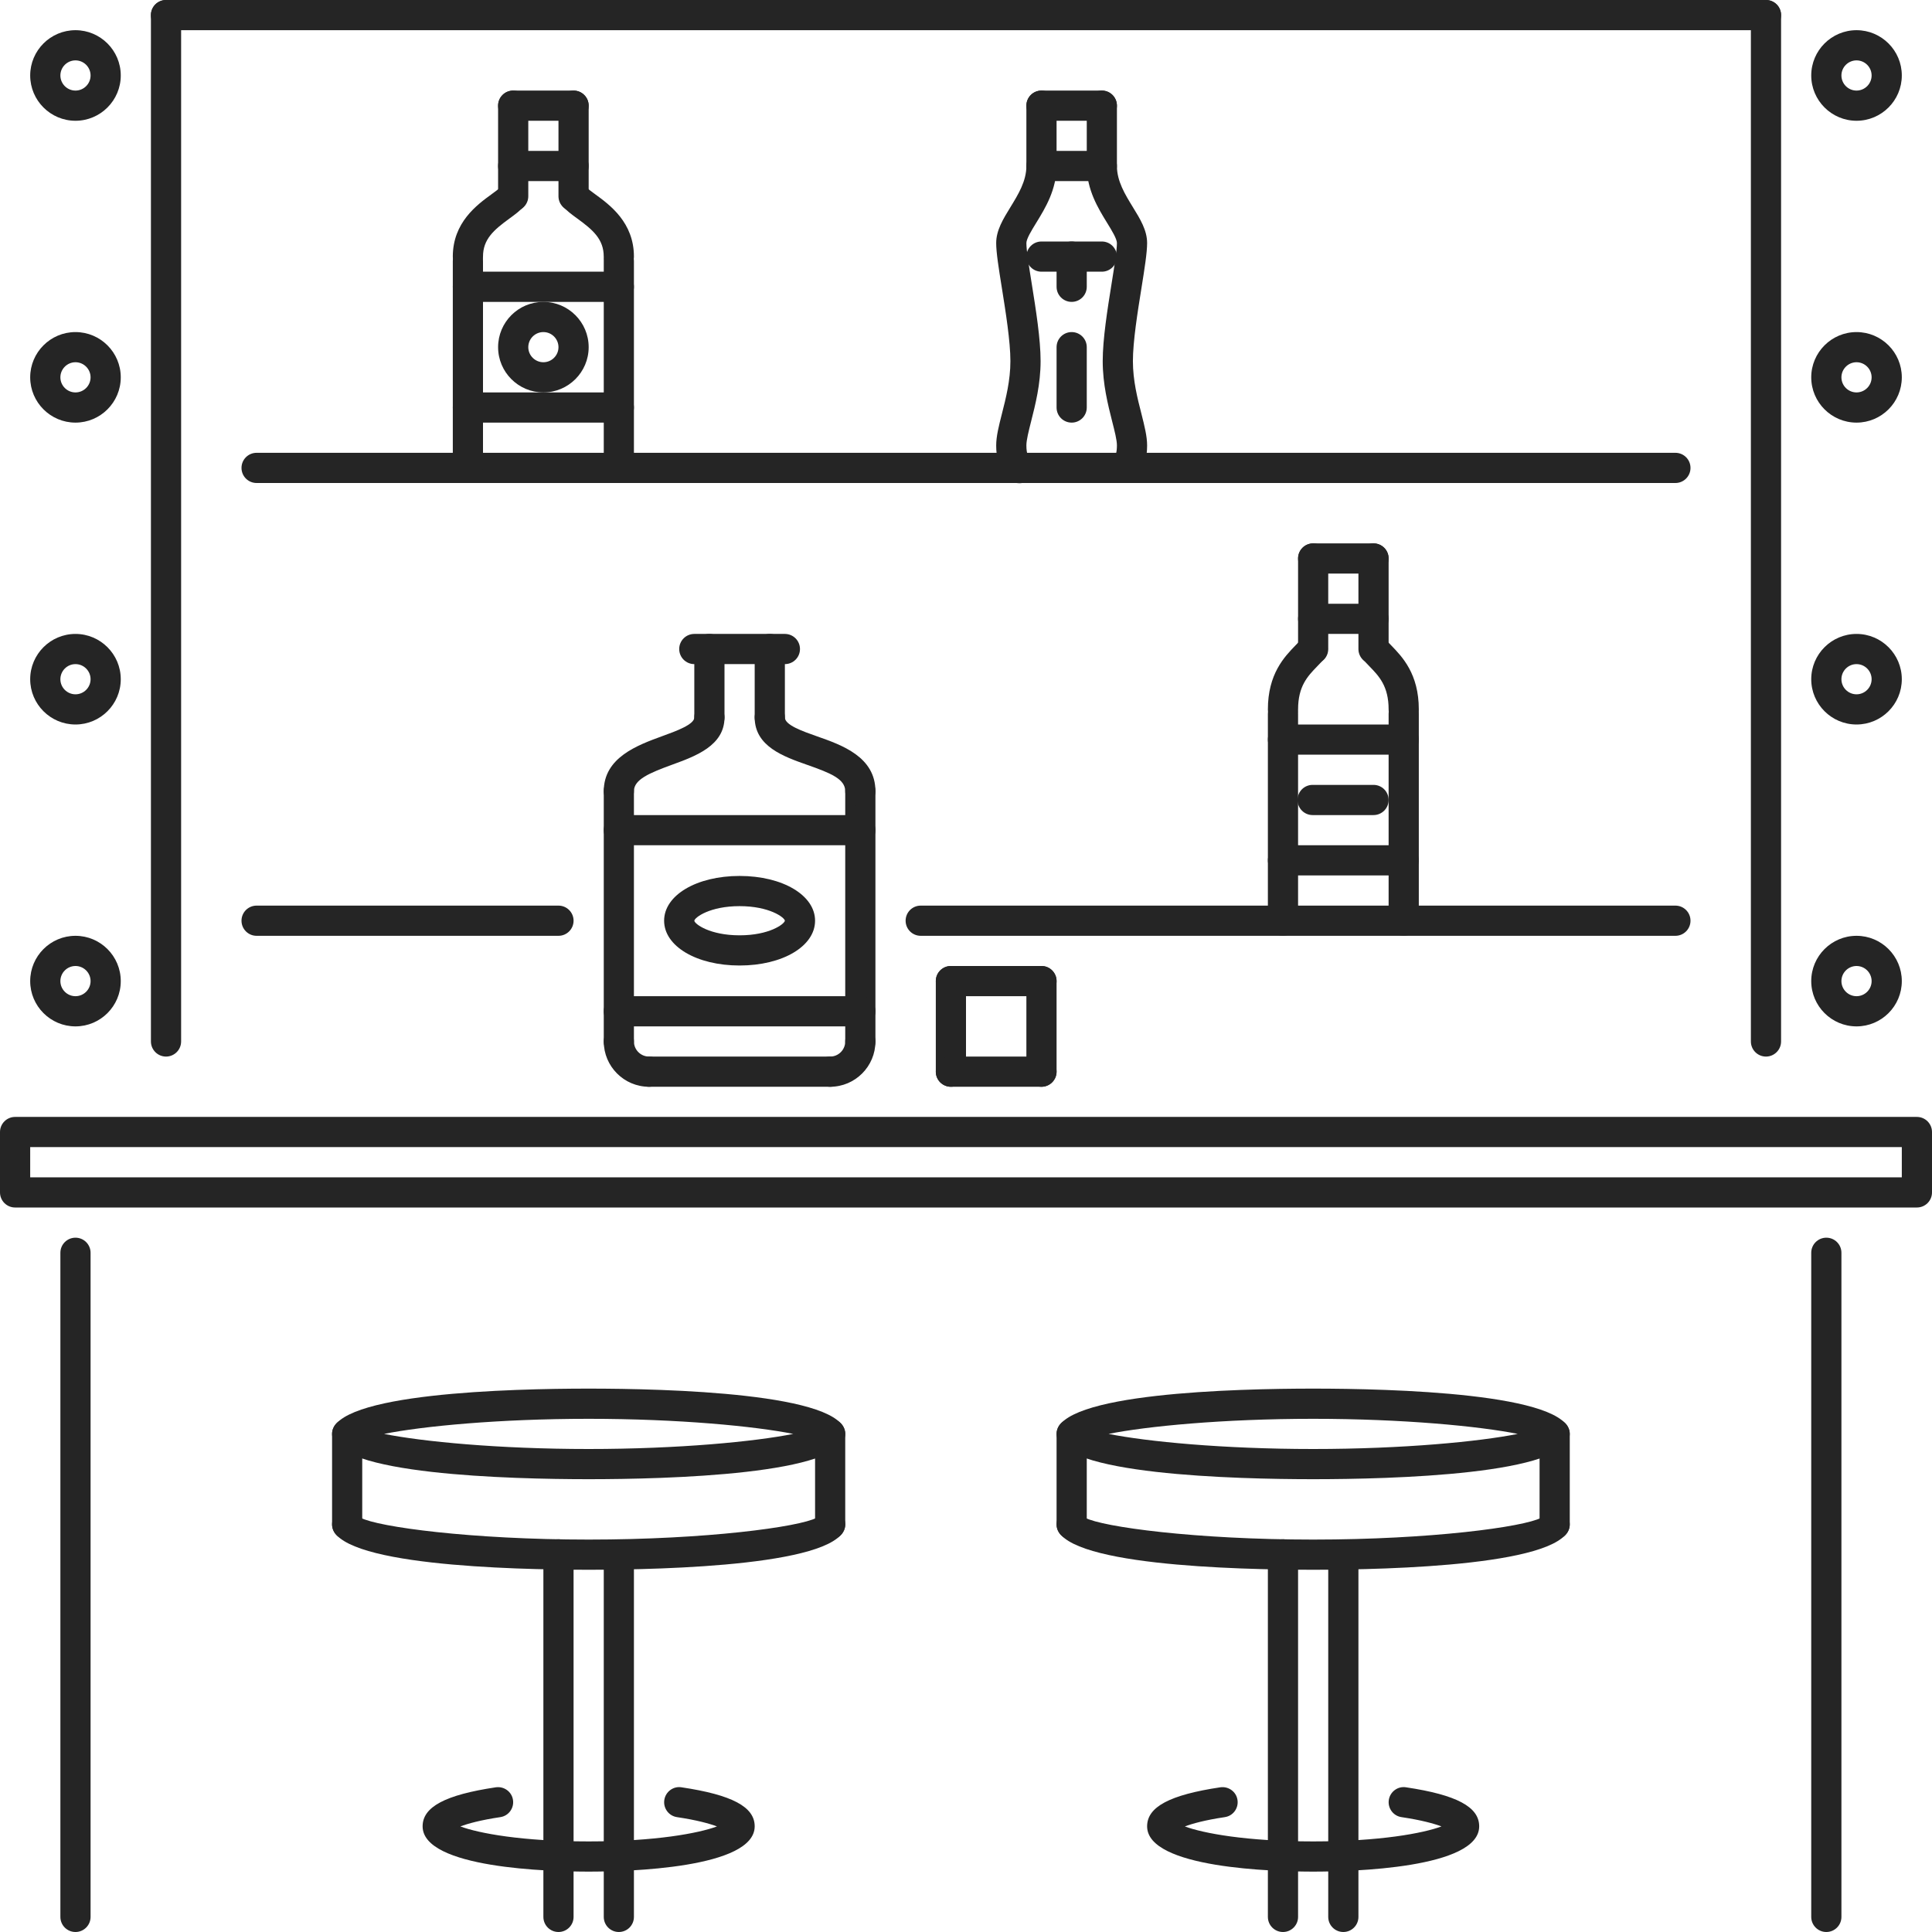 <svg width="59" height="59" viewBox="0 0 59 59" fill="none" xmlns="http://www.w3.org/2000/svg">
<g clip-path="url(#clip0)">
<path d="M18.898 23.701C18.644 23.701 18.438 23.908 18.438 24.162V31.805C18.438 32.059 18.644 32.266 18.898 32.266C19.153 32.266 19.359 32.059 19.359 31.805V24.162C19.359 23.908 19.153 23.701 18.898 23.701Z" fill="#252525"/>
<path d="M26.273 23.701C26.019 23.701 25.812 23.908 25.812 24.162V31.805C25.812 32.059 26.019 32.266 26.273 32.266C26.528 32.266 26.734 32.059 26.734 31.805V24.162C26.734 23.908 26.528 23.701 26.273 23.701Z" fill="#252525"/>
<path d="M21.664 19.359C21.409 19.359 21.203 19.566 21.203 19.82V21.909C21.203 22.164 21.409 22.37 21.664 22.37C21.919 22.37 22.125 22.164 22.125 21.909V19.82C22.125 19.566 21.919 19.359 21.664 19.359Z" fill="#252525"/>
<path d="M23.508 19.359C23.253 19.359 23.047 19.566 23.047 19.82V21.909C23.047 22.164 23.253 22.37 23.508 22.37C23.763 22.37 23.969 22.164 23.969 21.909V19.82C23.969 19.566 23.763 19.359 23.508 19.359Z" fill="#252525"/>
<path d="M21.664 21.448C21.409 21.448 21.203 21.654 21.203 21.909C21.203 22.124 20.657 22.324 20.217 22.483C19.466 22.758 18.438 23.133 18.438 24.162C18.438 24.417 18.644 24.623 18.898 24.623C19.153 24.623 19.359 24.417 19.359 24.162C19.359 23.805 19.824 23.609 20.533 23.35C21.243 23.091 22.125 22.77 22.125 21.909C22.125 21.654 21.919 21.448 21.664 21.448Z" fill="#252525"/>
<path d="M24.955 22.488C24.493 22.325 23.969 22.141 23.969 21.909C23.969 21.654 23.763 21.448 23.508 21.448C23.253 21.448 23.047 21.654 23.047 21.909C23.047 22.795 23.936 23.106 24.649 23.357C25.373 23.611 25.812 23.792 25.812 24.162C25.812 24.417 26.019 24.623 26.273 24.623C26.528 24.623 26.734 24.417 26.734 24.162C26.734 23.112 25.705 22.751 24.955 22.488Z" fill="#252525"/>
<path d="M25.352 32.266H19.82C19.566 32.266 19.359 32.472 19.359 32.727C19.359 32.981 19.566 33.188 19.82 33.188H25.352C25.606 33.188 25.812 32.981 25.812 32.727C25.812 32.472 25.606 32.266 25.352 32.266Z" fill="#252525"/>
<path d="M26.273 24.891H18.898C18.644 24.891 18.438 25.097 18.438 25.352C18.438 25.606 18.644 25.812 18.898 25.812H26.273C26.528 25.812 26.734 25.606 26.734 25.352C26.734 25.097 26.528 24.891 26.273 24.891Z" fill="#252525"/>
<path d="M26.273 30.422H18.898C18.644 30.422 18.438 30.628 18.438 30.883C18.438 31.138 18.644 31.344 18.898 31.344H26.273C26.528 31.344 26.734 31.138 26.734 30.883C26.734 30.628 26.528 30.422 26.273 30.422Z" fill="#252525"/>
<path d="M22.586 26.75C21.272 26.75 20.281 27.338 20.281 28.117C20.281 28.897 21.273 29.485 22.586 29.485C23.899 29.485 24.891 28.897 24.891 28.117C24.891 27.338 23.899 26.75 22.586 26.75ZM22.586 28.563C21.68 28.563 21.218 28.221 21.203 28.118C21.218 28.014 21.68 27.672 22.586 27.672C23.492 27.672 23.953 28.014 23.969 28.116C23.953 28.221 23.492 28.563 22.586 28.563Z" fill="#252525"/>
<path d="M19.82 32.266C19.567 32.266 19.359 32.059 19.359 31.805C19.359 31.55 19.153 31.344 18.898 31.344C18.644 31.344 18.438 31.55 18.438 31.805C18.438 32.567 19.058 33.188 19.82 33.188C20.075 33.188 20.281 32.981 20.281 32.727C20.281 32.472 20.075 32.266 19.82 32.266Z" fill="#252525"/>
<path d="M26.273 31.344C26.019 31.344 25.812 31.55 25.812 31.805C25.812 32.059 25.605 32.266 25.352 32.266C25.097 32.266 24.891 32.472 24.891 32.727C24.891 32.981 25.097 33.188 25.352 33.188C26.114 33.188 26.734 32.567 26.734 31.805C26.734 31.55 26.528 31.344 26.273 31.344Z" fill="#252525"/>
<path d="M23.969 19.359H21.203C20.948 19.359 20.742 19.566 20.742 19.82C20.742 20.075 20.948 20.281 21.203 20.281H23.969C24.224 20.281 24.43 20.075 24.43 19.82C24.43 19.566 24.224 19.359 23.969 19.359Z" fill="#252525"/>
<path d="M58.539 34.109H0.461C0.206 34.109 0 34.316 0 34.57V36.414C0 36.669 0.206 36.875 0.461 36.875H58.539C58.794 36.875 59 36.669 59 36.414V34.57C59 34.316 58.794 34.109 58.539 34.109ZM58.078 35.953H0.922V35.031H58.078V35.953Z" fill="#252525"/>
<path d="M2.305 37.797C2.05 37.797 1.844 38.003 1.844 38.258V58.539C1.844 58.794 2.05 59 2.305 59C2.559 59 2.766 58.794 2.766 58.539V38.258C2.766 38.003 2.559 37.797 2.305 37.797Z" fill="#252525"/>
<path d="M55.773 37.797C55.519 37.797 55.312 38.003 55.312 38.258V58.539C55.312 58.794 55.519 59 55.773 59C56.028 59 56.234 58.794 56.234 58.539V38.258C56.234 38.003 56.028 37.797 55.773 37.797Z" fill="#252525"/>
<path d="M17.055 47.007C16.8 47.007 16.594 47.213 16.594 47.468V58.539C16.594 58.794 16.8 59 17.055 59C17.309 59 17.516 58.794 17.516 58.539V47.468C17.516 47.213 17.309 47.007 17.055 47.007Z" fill="#252525"/>
<path d="M18.898 47.016C18.644 47.016 18.438 47.222 18.438 47.477V58.539C18.438 58.794 18.644 59 18.898 59C19.153 59 19.359 58.794 19.359 58.539V47.477C19.359 47.222 19.153 47.016 18.898 47.016Z" fill="#252525"/>
<path d="M20.811 54.581C20.562 54.541 20.325 54.715 20.287 54.968C20.249 55.22 20.423 55.455 20.674 55.492C21.28 55.582 21.666 55.69 21.895 55.776C21.337 55.984 20.012 56.234 17.977 56.234C15.941 56.234 14.616 55.984 14.059 55.776C14.287 55.69 14.674 55.582 15.279 55.492C15.53 55.455 15.704 55.22 15.666 54.968C15.629 54.715 15.392 54.546 15.143 54.581C13.596 54.812 12.906 55.179 12.906 55.773C12.906 57.056 16.787 57.156 17.977 57.156C19.166 57.156 23.047 57.056 23.047 55.773C23.047 55.179 22.358 54.812 20.811 54.581Z" fill="#252525"/>
<path d="M17.977 42.406C15.62 42.406 10.141 42.541 10.141 43.789C10.141 45.037 15.621 45.172 17.977 45.172C20.333 45.172 25.813 45.037 25.813 43.789C25.813 42.541 20.333 42.406 17.977 42.406ZM17.977 44.25C15.215 44.25 12.893 44.022 11.729 43.789C12.893 43.556 15.215 43.328 17.977 43.328C20.738 43.328 23.06 43.556 24.224 43.789C23.06 44.022 20.738 44.25 17.977 44.25Z" fill="#252525"/>
<path d="M25.352 46.094C25.171 46.094 25.014 46.198 24.938 46.35C24.409 46.631 21.564 47.016 17.977 47.016C14.389 47.016 11.544 46.631 11.015 46.35C10.939 46.198 10.783 46.094 10.602 46.094C10.347 46.094 10.141 46.3 10.141 46.555C10.141 47.803 15.621 47.938 17.977 47.938C20.333 47.938 25.813 47.803 25.813 46.555C25.813 46.3 25.606 46.094 25.352 46.094Z" fill="#252525"/>
<path d="M10.602 43.328C10.347 43.328 10.141 43.534 10.141 43.789V46.555C10.141 46.809 10.347 47.016 10.602 47.016C10.856 47.016 11.062 46.809 11.062 46.555V43.789C11.062 43.534 10.856 43.328 10.602 43.328Z" fill="#252525"/>
<path d="M25.352 43.328C25.097 43.328 24.891 43.534 24.891 43.789V46.555C24.891 46.809 25.097 47.016 25.352 47.016C25.606 47.016 25.812 46.809 25.812 46.555V43.789C25.812 43.534 25.606 43.328 25.352 43.328Z" fill="#252525"/>
<path d="M39.18 47.007C38.925 47.007 38.719 47.213 38.719 47.468V58.539C38.719 58.794 38.925 59 39.18 59C39.434 59 39.641 58.794 39.641 58.539V47.468C39.641 47.213 39.434 47.007 39.18 47.007Z" fill="#252525"/>
<path d="M41.023 47.016C40.769 47.016 40.562 47.222 40.562 47.477V58.539C40.562 58.794 40.769 59 41.023 59C41.278 59 41.484 58.794 41.484 58.539V47.477C41.484 47.222 41.278 47.016 41.023 47.016Z" fill="#252525"/>
<path d="M42.936 54.581C42.687 54.541 42.45 54.715 42.412 54.968C42.374 55.22 42.548 55.455 42.799 55.492C43.405 55.582 43.791 55.69 44.02 55.776C43.462 55.984 42.137 56.234 40.102 56.234C38.066 56.234 36.741 55.984 36.184 55.776C36.412 55.69 36.798 55.582 37.404 55.492C37.656 55.455 37.829 55.22 37.791 54.968C37.754 54.715 37.517 54.546 37.267 54.581C35.721 54.812 35.031 55.179 35.031 55.773C35.031 57.056 38.912 57.156 40.102 57.156C41.291 57.156 45.172 57.056 45.172 55.773C45.172 55.179 44.482 54.812 42.936 54.581Z" fill="#252525"/>
<path d="M40.102 42.406C37.746 42.406 32.266 42.541 32.266 43.789C32.266 45.037 37.746 45.172 40.102 45.172C42.458 45.172 47.937 45.037 47.937 43.789C47.937 42.541 42.458 42.406 40.102 42.406ZM40.102 44.25C37.34 44.25 35.018 44.022 33.854 43.789C35.018 43.556 37.34 43.328 40.102 43.328C42.864 43.328 45.185 43.556 46.349 43.789C45.185 44.022 42.864 44.25 40.102 44.25Z" fill="#252525"/>
<path d="M47.477 46.094C47.296 46.094 47.139 46.198 47.063 46.35C46.534 46.631 43.689 47.016 40.102 47.016C36.514 47.016 33.669 46.631 33.14 46.35C33.064 46.198 32.907 46.094 32.727 46.094C32.472 46.094 32.266 46.3 32.266 46.555C32.266 47.803 37.746 47.938 40.102 47.938C42.458 47.938 47.937 47.803 47.937 46.555C47.937 46.3 47.731 46.094 47.477 46.094Z" fill="#252525"/>
<path d="M32.727 43.328C32.472 43.328 32.266 43.534 32.266 43.789V46.555C32.266 46.809 32.472 47.016 32.727 47.016C32.981 47.016 33.188 46.809 33.188 46.555V43.789C33.188 43.534 32.981 43.328 32.727 43.328Z" fill="#252525"/>
<path d="M47.477 43.328C47.222 43.328 47.016 43.534 47.016 43.789V46.555C47.016 46.809 47.222 47.016 47.477 47.016C47.731 47.016 47.938 46.809 47.938 46.555V43.789C47.938 43.534 47.731 43.328 47.477 43.328Z" fill="#252525"/>
<path d="M5.07 0C4.816 0 4.609 0.206 4.609 0.461V31.805C4.609 32.059 4.816 32.266 5.07 32.266C5.325 32.266 5.531 32.059 5.531 31.805V0.461C5.531 0.206 5.325 0 5.07 0Z" fill="#252525"/>
<path d="M53.93 0C53.675 0 53.469 0.206 53.469 0.461V31.805C53.469 32.059 53.675 32.266 53.93 32.266C54.184 32.266 54.391 32.059 54.391 31.805V0.461C54.391 0.206 54.184 0 53.93 0Z" fill="#252525"/>
<path d="M53.93 0H5.07C4.816 0 4.609 0.206 4.609 0.461C4.609 0.716 4.816 0.922 5.07 0.922H53.93C54.184 0.922 54.391 0.716 54.391 0.461C54.391 0.206 54.184 0 53.93 0Z" fill="#252525"/>
<path d="M17.055 27.656H7.836C7.581 27.656 7.375 27.862 7.375 28.117C7.375 28.372 7.581 28.578 7.836 28.578H17.055C17.309 28.578 17.516 28.372 17.516 28.117C17.516 27.862 17.309 27.656 17.055 27.656Z" fill="#252525"/>
<path d="M51.164 27.656H28.117C27.862 27.656 27.656 27.862 27.656 28.117C27.656 28.372 27.862 28.578 28.117 28.578H51.164C51.419 28.578 51.625 28.372 51.625 28.117C51.625 27.862 51.419 27.656 51.164 27.656Z" fill="#252525"/>
<path d="M51.164 13.828H7.836C7.581 13.828 7.375 14.034 7.375 14.289C7.375 14.544 7.581 14.75 7.836 14.75H51.164C51.419 14.75 51.625 14.544 51.625 14.289C51.625 14.034 51.419 13.828 51.164 13.828Z" fill="#252525"/>
<path d="M2.305 0.922C1.542 0.922 0.922 1.542 0.922 2.305C0.922 3.067 1.542 3.688 2.305 3.688C3.067 3.688 3.688 3.067 3.688 2.305C3.688 1.542 3.067 0.922 2.305 0.922ZM2.305 2.766C2.051 2.766 1.844 2.559 1.844 2.305C1.844 2.051 2.051 1.844 2.305 1.844C2.559 1.844 2.766 2.051 2.766 2.305C2.766 2.559 2.559 2.766 2.305 2.766Z" fill="#252525"/>
<path d="M2.305 10.141C1.542 10.141 0.922 10.761 0.922 11.523C0.922 12.286 1.542 12.906 2.305 12.906C3.067 12.906 3.688 12.286 3.688 11.523C3.688 10.761 3.067 10.141 2.305 10.141ZM2.305 11.984C2.051 11.984 1.844 11.777 1.844 11.523C1.844 11.27 2.051 11.062 2.305 11.062C2.559 11.062 2.766 11.27 2.766 11.523C2.766 11.777 2.559 11.984 2.305 11.984Z" fill="#252525"/>
<path d="M2.305 19.359C1.542 19.359 0.922 19.98 0.922 20.742C0.922 21.505 1.542 22.125 2.305 22.125C3.067 22.125 3.688 21.505 3.688 20.742C3.688 19.98 3.067 19.359 2.305 19.359ZM2.305 21.203C2.051 21.203 1.844 20.996 1.844 20.742C1.844 20.488 2.051 20.281 2.305 20.281C2.559 20.281 2.766 20.488 2.766 20.742C2.766 20.996 2.559 21.203 2.305 21.203Z" fill="#252525"/>
<path d="M2.305 28.578C1.542 28.578 0.922 29.198 0.922 29.961C0.922 30.724 1.542 31.344 2.305 31.344C3.067 31.344 3.688 30.724 3.688 29.961C3.688 29.198 3.067 28.578 2.305 28.578ZM2.305 30.422C2.051 30.422 1.844 30.215 1.844 29.961C1.844 29.707 2.051 29.5 2.305 29.5C2.559 29.5 2.766 29.707 2.766 29.961C2.766 30.215 2.559 30.422 2.305 30.422Z" fill="#252525"/>
<path d="M56.695 0.922C55.933 0.922 55.312 1.542 55.312 2.305C55.312 3.067 55.933 3.688 56.695 3.688C57.458 3.688 58.078 3.067 58.078 2.305C58.078 1.542 57.458 0.922 56.695 0.922ZM56.695 2.766C56.441 2.766 56.234 2.559 56.234 2.305C56.234 2.051 56.441 1.844 56.695 1.844C56.949 1.844 57.156 2.051 57.156 2.305C57.156 2.559 56.949 2.766 56.695 2.766Z" fill="#252525"/>
<path d="M56.695 10.141C55.933 10.141 55.312 10.761 55.312 11.523C55.312 12.286 55.933 12.906 56.695 12.906C57.458 12.906 58.078 12.286 58.078 11.523C58.078 10.761 57.458 10.141 56.695 10.141ZM56.695 11.984C56.441 11.984 56.234 11.777 56.234 11.523C56.234 11.27 56.441 11.062 56.695 11.062C56.949 11.062 57.156 11.27 57.156 11.523C57.156 11.777 56.949 11.984 56.695 11.984Z" fill="#252525"/>
<path d="M56.695 19.359C55.933 19.359 55.312 19.98 55.312 20.742C55.312 21.505 55.933 22.125 56.695 22.125C57.458 22.125 58.078 21.505 58.078 20.742C58.078 19.98 57.458 19.359 56.695 19.359ZM56.695 21.203C56.441 21.203 56.234 20.996 56.234 20.742C56.234 20.488 56.441 20.281 56.695 20.281C56.949 20.281 57.156 20.488 57.156 20.742C57.156 20.996 56.949 21.203 56.695 21.203Z" fill="#252525"/>
<path d="M56.695 28.578C55.933 28.578 55.312 29.198 55.312 29.961C55.312 30.724 55.933 31.344 56.695 31.344C57.458 31.344 58.078 30.724 58.078 29.961C58.078 29.198 57.458 28.578 56.695 28.578ZM56.695 30.422C56.441 30.422 56.234 30.215 56.234 29.961C56.234 29.707 56.441 29.5 56.695 29.5C56.949 29.5 57.156 29.707 57.156 29.961C57.156 30.215 56.949 30.422 56.695 30.422Z" fill="#252525"/>
<path d="M29.039 29.5C28.784 29.5 28.578 29.706 28.578 29.961V32.727C28.578 32.981 28.784 33.188 29.039 33.188C29.294 33.188 29.5 32.981 29.5 32.727V29.961C29.5 29.706 29.294 29.5 29.039 29.5Z" fill="#252525"/>
<path d="M31.805 32.266H29.039C28.784 32.266 28.578 32.472 28.578 32.727C28.578 32.981 28.784 33.188 29.039 33.188H31.805C32.059 33.188 32.266 32.981 32.266 32.727C32.266 32.472 32.059 32.266 31.805 32.266Z" fill="#252525"/>
<path d="M31.805 29.5C31.55 29.5 31.344 29.706 31.344 29.961V32.727C31.344 32.981 31.55 33.188 31.805 33.188C32.059 33.188 32.266 32.981 32.266 32.727V29.961C32.266 29.706 32.059 29.5 31.805 29.5Z" fill="#252525"/>
<path d="M31.805 29.5H29.039C28.784 29.5 28.578 29.706 28.578 29.961C28.578 30.216 28.784 30.422 29.039 30.422H31.805C32.059 30.422 32.266 30.216 32.266 29.961C32.266 29.706 32.059 29.5 31.805 29.5Z" fill="#252525"/>
<path d="M39.18 21.343C38.925 21.343 38.719 21.55 38.719 21.804V28.117C38.719 28.372 38.925 28.578 39.18 28.578C39.434 28.578 39.641 28.372 39.641 28.117V21.804C39.641 21.55 39.434 21.343 39.18 21.343Z" fill="#252525"/>
<path d="M40.102 16.594C39.847 16.594 39.641 16.8 39.641 17.055V19.82C39.641 20.075 39.847 20.281 40.102 20.281C40.356 20.281 40.562 20.075 40.562 19.82V17.055C40.562 16.8 40.356 16.594 40.102 16.594Z" fill="#252525"/>
<path d="M42.867 21.343C42.612 21.343 42.406 21.55 42.406 21.804V28.117C42.406 28.372 42.612 28.578 42.867 28.578C43.122 28.578 43.328 28.372 43.328 28.117V21.804C43.328 21.55 43.122 21.343 42.867 21.343Z" fill="#252525"/>
<path d="M42.488 19.712C42.426 19.648 42.367 19.589 42.319 19.529C42.157 19.33 41.867 19.303 41.67 19.463C41.472 19.624 41.443 19.914 41.604 20.111C41.668 20.19 41.744 20.27 41.825 20.353C42.111 20.648 42.406 20.953 42.406 21.664C42.406 21.919 42.612 22.125 42.867 22.125C43.122 22.125 43.328 21.919 43.328 21.664C43.328 20.579 42.822 20.057 42.488 19.712Z" fill="#252525"/>
<path d="M40.376 19.463C40.18 19.303 39.889 19.33 39.728 19.529C39.679 19.589 39.621 19.648 39.559 19.712C39.225 20.057 38.719 20.579 38.719 21.664C38.719 21.919 38.925 22.125 39.18 22.125C39.434 22.125 39.641 21.919 39.641 21.664C39.641 20.953 39.936 20.648 40.221 20.353C40.302 20.27 40.379 20.19 40.443 20.111C40.604 19.914 40.574 19.624 40.376 19.463Z" fill="#252525"/>
<path d="M41.945 16.594C41.691 16.594 41.484 16.8 41.484 17.055V19.82C41.484 20.075 41.691 20.281 41.945 20.281C42.2 20.281 42.406 20.075 42.406 19.82V17.055C42.406 16.8 42.2 16.594 41.945 16.594Z" fill="#252525"/>
<path d="M42.867 22.125H39.18C38.925 22.125 38.719 22.331 38.719 22.586C38.719 22.841 38.925 23.047 39.18 23.047H42.867C43.122 23.047 43.328 22.841 43.328 22.586C43.328 22.331 43.122 22.125 42.867 22.125Z" fill="#252525"/>
<path d="M42.867 25.812H39.18C38.925 25.812 38.719 26.019 38.719 26.273C38.719 26.528 38.925 26.734 39.18 26.734H42.867C43.122 26.734 43.328 26.528 43.328 26.273C43.328 26.019 43.122 25.812 42.867 25.812Z" fill="#252525"/>
<path d="M41.945 16.594H40.102C39.847 16.594 39.641 16.8 39.641 17.055C39.641 17.309 39.847 17.516 40.102 17.516H41.945C42.2 17.516 42.406 17.309 42.406 17.055C42.406 16.8 42.2 16.594 41.945 16.594Z" fill="#252525"/>
<path d="M41.945 18.438H40.102C39.847 18.438 39.641 18.644 39.641 18.898C39.641 19.153 39.847 19.359 40.102 19.359H41.945C42.2 19.359 42.406 19.153 42.406 18.898C42.406 18.644 42.2 18.438 41.945 18.438Z" fill="#252525"/>
<path d="M41.945 23.969H40.085C39.83 23.969 39.624 24.175 39.624 24.43C39.624 24.684 39.83 24.891 40.085 24.891H41.945C42.2 24.891 42.406 24.684 42.406 24.43C42.406 24.175 42.2 23.969 41.945 23.969Z" fill="#252525"/>
<path d="M14.289 7.516C14.034 7.516 13.828 7.722 13.828 7.976V14.289C13.828 14.544 14.034 14.75 14.289 14.75C14.544 14.75 14.75 14.544 14.75 14.289V7.976C14.75 7.722 14.544 7.516 14.289 7.516Z" fill="#252525"/>
<path d="M15.672 2.766C15.417 2.766 15.211 2.972 15.211 3.227V5.992C15.211 6.247 15.417 6.453 15.672 6.453C15.927 6.453 16.133 6.247 16.133 5.992V3.227C16.133 2.972 15.927 2.766 15.672 2.766Z" fill="#252525"/>
<path d="M18.898 7.516C18.644 7.516 18.438 7.722 18.438 7.976V14.289C18.438 14.544 18.644 14.75 18.898 14.75C19.153 14.75 19.359 14.544 19.359 14.289V7.976C19.359 7.722 19.153 7.516 18.898 7.516Z" fill="#252525"/>
<path d="M18.176 5.932C18.062 5.848 17.932 5.755 17.889 5.701C17.728 5.503 17.438 5.475 17.241 5.635C17.043 5.796 17.013 6.086 17.174 6.283C17.293 6.429 17.459 6.55 17.634 6.677C18.104 7.019 18.437 7.303 18.437 7.836C18.437 8.091 18.643 8.297 18.898 8.297C19.153 8.297 19.359 8.091 19.359 7.836C19.359 6.793 18.619 6.254 18.176 5.932Z" fill="#252525"/>
<path d="M15.946 5.635C15.749 5.476 15.459 5.502 15.298 5.701C15.255 5.755 15.125 5.848 15.011 5.932C14.568 6.254 13.828 6.793 13.828 7.836C13.828 8.091 14.034 8.297 14.289 8.297C14.544 8.297 14.75 8.091 14.75 7.836C14.75 7.303 15.083 7.02 15.553 6.677C15.729 6.549 15.894 6.429 16.013 6.283C16.174 6.086 16.145 5.796 15.946 5.635Z" fill="#252525"/>
<path d="M17.516 2.766C17.261 2.766 17.055 2.972 17.055 3.227V5.992C17.055 6.247 17.261 6.453 17.516 6.453C17.77 6.453 17.977 6.247 17.977 5.992V3.227C17.977 2.972 17.77 2.766 17.516 2.766Z" fill="#252525"/>
<path d="M18.898 8.297H14.289C14.034 8.297 13.828 8.503 13.828 8.758C13.828 9.013 14.034 9.219 14.289 9.219H18.898C19.153 9.219 19.359 9.013 19.359 8.758C19.359 8.503 19.153 8.297 18.898 8.297Z" fill="#252525"/>
<path d="M18.898 11.984H14.289C14.034 11.984 13.828 12.191 13.828 12.445C13.828 12.7 14.034 12.906 14.289 12.906H18.898C19.153 12.906 19.359 12.7 19.359 12.445C19.359 12.191 19.153 11.984 18.898 11.984Z" fill="#252525"/>
<path d="M17.516 2.766H15.672C15.417 2.766 15.211 2.972 15.211 3.227C15.211 3.481 15.417 3.688 15.672 3.688H17.516C17.77 3.688 17.977 3.481 17.977 3.227C17.977 2.972 17.77 2.766 17.516 2.766Z" fill="#252525"/>
<path d="M17.516 4.609H15.672C15.417 4.609 15.211 4.816 15.211 5.07C15.211 5.325 15.417 5.531 15.672 5.531H17.516C17.77 5.531 17.977 5.325 17.977 5.07C17.977 4.816 17.77 4.609 17.516 4.609Z" fill="#252525"/>
<path d="M16.594 9.219C15.831 9.219 15.211 9.839 15.211 10.602C15.211 11.364 15.831 11.984 16.594 11.984C17.356 11.984 17.977 11.364 17.977 10.602C17.977 9.839 17.356 9.219 16.594 9.219ZM16.594 11.062C16.34 11.062 16.133 10.855 16.133 10.602C16.133 10.348 16.34 10.141 16.594 10.141C16.848 10.141 17.055 10.348 17.055 10.602C17.055 10.855 16.848 11.062 16.594 11.062Z" fill="#252525"/>
<path d="M32.266 5.07V3.227C32.266 2.972 32.059 2.766 31.805 2.766C31.55 2.766 31.344 2.972 31.344 3.227V5.07C31.344 5.533 31.096 5.936 30.857 6.326C30.633 6.69 30.422 7.034 30.422 7.422C30.422 7.712 30.498 8.192 30.596 8.799C30.712 9.525 30.856 10.429 30.856 11.027C30.856 11.618 30.718 12.161 30.596 12.639C30.503 13.006 30.422 13.323 30.422 13.602C30.422 14.327 30.741 14.602 30.84 14.669C30.925 14.728 31.027 14.757 31.128 14.757C31.275 14.757 31.419 14.695 31.505 14.57C31.649 14.36 31.619 14.094 31.409 13.95C31.408 13.95 31.344 13.861 31.344 13.602C31.344 13.438 31.415 13.16 31.489 12.866C31.617 12.362 31.778 11.734 31.778 11.027C31.778 10.356 31.634 9.452 31.506 8.654C31.422 8.132 31.344 7.639 31.344 7.422C31.344 7.294 31.502 7.037 31.642 6.809C31.92 6.357 32.266 5.794 32.266 5.07Z" fill="#252525"/>
<path d="M34.597 11.027C34.597 10.429 34.741 9.525 34.858 8.799C34.955 8.192 35.031 7.712 35.031 7.422C35.031 7.034 34.821 6.69 34.596 6.326C34.357 5.936 34.109 5.533 34.109 5.07V3.227C34.109 2.972 33.903 2.766 33.648 2.766C33.394 2.766 33.188 2.972 33.188 3.227V5.07C33.188 5.794 33.533 6.357 33.811 6.809C33.951 7.036 34.109 7.294 34.109 7.422C34.109 7.639 34.031 8.132 33.947 8.654C33.819 9.452 33.675 10.356 33.675 11.027C33.675 11.734 33.836 12.362 33.963 12.866C34.038 13.16 34.109 13.438 34.109 13.602C34.109 13.823 34.062 13.92 34.048 13.944C33.876 14.095 33.84 14.356 33.973 14.549C34.063 14.68 34.207 14.75 34.353 14.75C34.443 14.75 34.534 14.724 34.614 14.669C34.712 14.602 35.031 14.327 35.031 13.602C35.031 13.323 34.95 13.006 34.858 12.639C34.735 12.161 34.597 11.618 34.597 11.027Z" fill="#252525"/>
<path d="M33.648 2.766H31.805C31.55 2.766 31.344 2.972 31.344 3.227C31.344 3.481 31.55 3.688 31.805 3.688H33.648C33.903 3.688 34.109 3.481 34.109 3.227C34.109 2.972 33.903 2.766 33.648 2.766Z" fill="#252525"/>
<path d="M33.648 4.609H31.805C31.55 4.609 31.344 4.816 31.344 5.07C31.344 5.325 31.55 5.531 31.805 5.531H33.648C33.903 5.531 34.109 5.325 34.109 5.07C34.109 4.816 33.903 4.609 33.648 4.609Z" fill="#252525"/>
<path d="M32.727 7.375C32.472 7.375 32.266 7.581 32.266 7.836V8.758C32.266 9.013 32.472 9.219 32.727 9.219C32.981 9.219 33.188 9.013 33.188 8.758V7.836C33.188 7.581 32.981 7.375 32.727 7.375Z" fill="#252525"/>
<path d="M33.648 7.375H31.805C31.55 7.375 31.344 7.581 31.344 7.836C31.344 8.091 31.55 8.297 31.805 8.297H33.648C33.903 8.297 34.109 8.091 34.109 7.836C34.109 7.581 33.903 7.375 33.648 7.375Z" fill="#252525"/>
<path d="M32.727 10.141C32.472 10.141 32.266 10.347 32.266 10.602V12.445C32.266 12.7 32.472 12.906 32.727 12.906C32.981 12.906 33.188 12.7 33.188 12.445V10.602C33.188 10.347 32.981 10.141 32.727 10.141Z" fill="#252525"/>
</g>
<defs>
<clipPath id="clip0">
<rect width="59" height="59" fill="white"/>
</clipPath>
</defs>
</svg>
